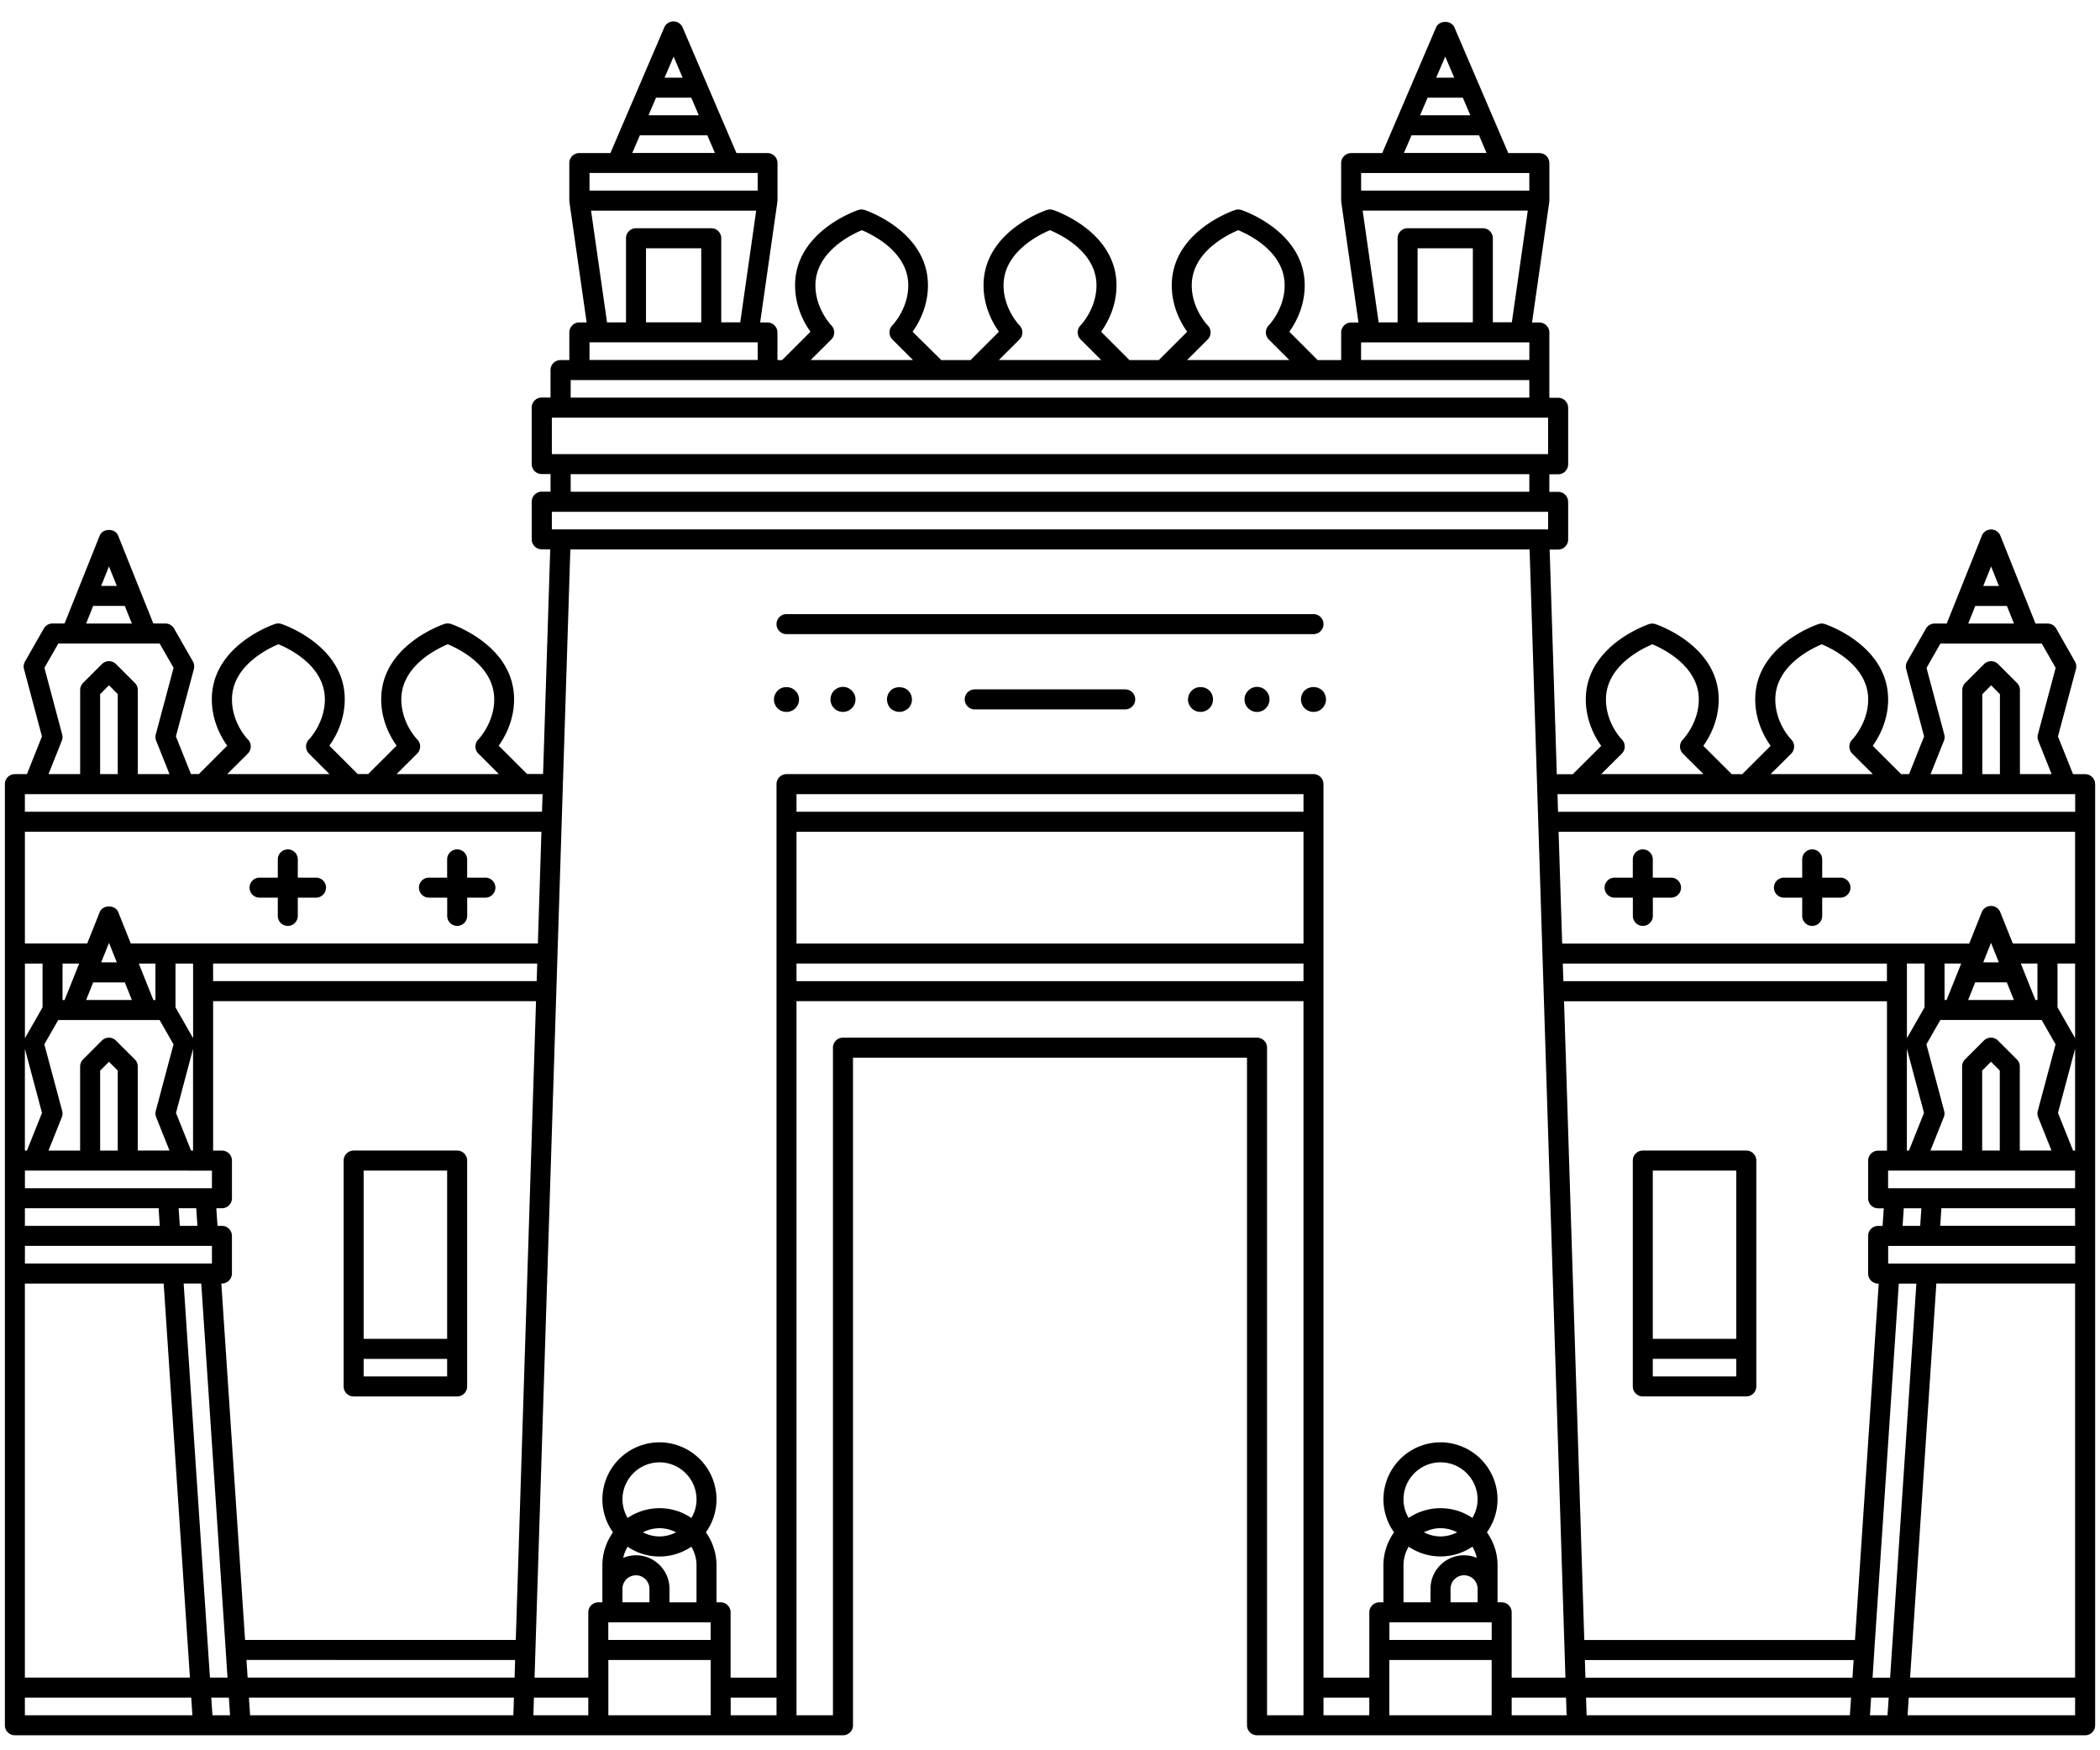 <svg width="84" height="70" viewBox="0 0 84 70" xmlns="http://www.w3.org/2000/svg"><title>Untitled 4</title><path d="M13.04 35.5a.4.4 0 0 1-.4.4h-.728v.73a.4.4 0 0 1-.8 0v-.73h-.73a.4.4 0 0 1 0-.8h.73v-.73a.4.4 0 0 1 .8 0v.73h.73c.22 0 .4.18.4.4zm6.376-.4h-.73v-.73a.4.4 0 0 0-.8 0v.73h-.728a.4.4 0 0 0 0 .8h.73v.73a.4.4 0 0 0 .8 0v-.73h.728a.4.4 0 0 0 0-.8zm-.73 11.316v9.033a.4.4 0 0 1-.4.4h-4.14a.4.4 0 0 1-.4-.4V46.415c0-.22.18-.4.4-.4h4.14c.222 0 .4.18.4.4zm-.8 7.93h-3.34v.703h3.34v-.705zm0-.802v-6.728h-3.34v6.728h3.34zm65.92-22.185V69a.4.4 0 0 1-.4.4H50.28a.4.4 0 0 1-.4-.4V42.3H34.12V69a.4.4 0 0 1-.4.4H.595a.4.4 0 0 1-.4-.4V31.36c0-.222.18-.4.4-.4h.483l.6-1.508-.718-2.694a.402.402 0 0 1 .04-.302l.752-1.317a.4.4 0 0 1 .348-.203h.483l1.404-3.512c.12-.305.62-.306.74 0l1.406 3.512h.483a.4.4 0 0 1 .347.202l.753 1.316c.052.09.066.2.04.302l-.72 2.694.602 1.507h.317l1.134-1.134c-.258-.36-.616-1.016-.616-1.854 0-2.146 2.43-2.98 2.53-3.015a.408.408 0 0 1 .255 0c.103.035 2.532.87 2.532 3.015 0 .84-.358 1.493-.616 1.854l1.134 1.133h.42l1.136-1.134c-.258-.36-.616-1.016-.616-1.854 0-2.146 2.43-2.98 2.53-3.015a.408.408 0 0 1 .255 0c.102.035 2.53.87 2.53 3.015 0 .84-.357 1.493-.615 1.854l1.135 1.133h.64l.286-8.986h-.34a.4.4 0 0 1-.4-.4v-1.506c0-.22.18-.4.4-.4h.353v-.704h-.354a.4.4 0 0 1-.4-.4v-2.26c0-.22.18-.4.4-.4h.353V14.8c0-.22.18-.4.4-.4h.352v-1.105c0-.22.18-.4.4-.4h.292l-.688-4.812.002-.024c0-.012-.007-.022-.007-.033V6.522c0-.22.18-.4.4-.4h1.244l2.155-5.026a.4.4 0 0 1 .733 0l2.154 5.026h1.242c.22 0 .4.18.4.4v1.505c0 .01-.007.02-.008.033 0 .008.003.016.002.024l-.688 4.812h.292c.22 0 .4.18.4.4V14.4h.187l1.134-1.133c-.258-.36-.616-1.015-.616-1.854 0-2.146 2.43-2.98 2.53-3.015a.408.408 0 0 1 .255 0c.102.035 2.53.87 2.53 3.015 0 .84-.357 1.493-.615 1.854L37.65 14.4h1.173l1.135-1.133c-.258-.36-.616-1.015-.616-1.854 0-2.146 2.43-2.98 2.532-3.015a.408.408 0 0 1 .254 0c.103.035 2.532.87 2.532 3.015 0 .84-.358 1.493-.616 1.854l1.133 1.134h1.175l1.135-1.133c-.258-.36-.616-1.015-.616-1.854 0-2.146 2.43-2.98 2.533-3.015a.408.408 0 0 1 .254 0c.103.035 2.53.87 2.53 3.015 0 .84-.357 1.493-.615 1.854l1.134 1.134h.94v-1.104c0-.22.18-.4.4-.4h.292l-.688-4.812.002-.024c0-.01-.007-.02-.007-.032V6.523c0-.22.18-.4.4-.4h1.243l2.154-5.026c.125-.295.61-.295.734 0l2.155 5.026h1.243c.22 0 .4.18.4.4v1.505c0 .01-.006.02-.007.033 0 .01.003.017.002.025l-.688 4.812h.292c.22 0 .4.18.4.4V15.908h.352c.22 0 .4.18.4.4v2.26a.4.4 0 0 1-.4.4h-.352v.703h.352c.22 0 .4.18.4.4v1.507a.4.4 0 0 1-.4.4h-.34l.286 8.985h.64l1.136-1.133c-.258-.362-.616-1.017-.616-1.855 0-2.146 2.43-2.98 2.532-3.015a.408.408 0 0 1 .254 0c.103.035 2.53.87 2.53 3.015 0 .84-.357 1.493-.615 1.854l1.135 1.132h.422l1.135-1.133c-.258-.362-.616-1.017-.616-1.855 0-2.146 2.43-2.98 2.532-3.015a.408.408 0 0 1 .254 0c.103.035 2.53.87 2.53 3.015 0 .84-.357 1.493-.615 1.854l1.134 1.132h.32l.6-1.507-.718-2.694a.402.402 0 0 1 .04-.3l.752-1.318a.4.4 0 0 1 .348-.202h.483l1.405-3.512a.4.4 0 0 1 .742 0l1.404 3.512h.482a.4.4 0 0 1 .348.202L83 26.46c.05.09.065.198.038.3l-.72 2.695.604 1.507h.482c.22-.003.4.177.4.397zm-.802 16.962h-5.348l-.047.704h5.394v-.704zm0-9.787H82.3v1.752l.7 1.225c.002.005 0 .01.004.015v-2.992zm-3.012 4.282l-.352-.353-.353.353v3.198h.704v-3.198h.002zm.8-.166v3.365h1.268l-.533-1.333a.403.403 0 0 1-.016-.252l.712-2.664-.557-.973h-4.052l-.558.973.71 2.664a.396.396 0 0 1-.015.252l-.533 1.333h1.266V42.65a.4.4 0 0 1 .118-.282l.753-.752a.4.4 0 0 1 .565 0l.752.752c.078.075.12.177.12.283zm-4.516 3.366h.082l.602-1.507-.685-2.567v4.073zm3.997-6.728h-1.265l-.282.705h1.83l-.283-.705zm1.225-.753h-.665l.583 1.458h.082v-1.458zm-1.545-.048l-.312-.78-.31.78h.623zm-1.505.048h-.666v1.458h.082l.584-1.458zm-1.467 0h-.704v2.992c.002-.005.002-.01.005-.015l.7-1.225v-1.752zm-1.457 8.986h7.48v-.704H75.524v.705zm.58 1.506h.704l.047-.704h-.704l-.047.704zm6.9-3.01v-4.073l-.684 2.566.602 1.506h.082zm0-12.75h-20.66l.143 4.47h16.282l.5-1.254a.4.4 0 0 1 .743 0l.502 1.253H83.003v-4.47zm-20.492 5.27l.023.704h12.942v-.705H62.51zm.05 1.505l.81 25.548h10.827l.95-14.255h-.024a.4.4 0 0 1-.4-.4v-1.506c0-.22.18-.4.4-.4h.178l.048-.704h-.225a.4.4 0 0 1-.4-.4v-1.506c0-.22.18-.4.4-.4h.353v-5.975H62.56zm.857 27.054h10.68l.046-.705H63.395l.022.704zm11.554-1.08l-.07 1.08h.702l1.05-15.76h-.703l-.98 14.678v.003zm8.034-15.482v-.705h-7.48v.705h7.48zm-4.278-25.595h1.83l-.282-.704h-1.266l-.282.704zm.602-1.505h.625l-.312-.78-.312.78zm-2.27 3.278l.71 2.664a.396.396 0 0 1-.015.252l-.533 1.333h1.268v-3.364c0-.106.043-.208.117-.283l.753-.753a.4.4 0 0 1 .566 0l.753.753a.405.405 0 0 1 .117.283v3.363h1.267l-.532-1.334a.403.403 0 0 1-.016-.252l.71-2.664-.556-.973h-4.052l-.556.973zm2.583.698l-.352.354v3.197h.705V27.76l-.352-.354zm-8.82 3.55h4.09l-.823-.82a.402.402 0 0 1 0-.564c.006-.007.636-.66.636-1.602 0-1.33-1.42-2.024-1.857-2.206-.438.182-1.858.875-1.858 2.206 0 .953.63 1.594.636 1.6a.405.405 0 0 1 .117.283.405.405 0 0 1-.116.283l-.825.82zm-6.776 0h4.09l-.822-.82a.402.402 0 0 1 0-.564c.006-.007.636-.66.636-1.602 0-1.33-1.42-2.024-1.857-2.206-.437.182-1.857.875-1.857 2.206 0 .953.63 1.594.636 1.6a.405.405 0 0 1 .116.283.405.405 0 0 1-.117.283l-.826.82zm-1.748.802l.022.705h20.685v-.705H62.296zM22.074 21.173h39.851v-.705H22.074v.705zm39.85-3.01v-1.46h-39.85v1.46h39.851zm-.812-9.74h-6.606l.64 4.47h.758V9.528c0-.222.18-.4.4-.4h3.01c.222 0 .4.18.4.4v3.362h.76l.638-4.47zM56.704 9.93v2.962h2.21V9.93h-2.21zm-2.26 4.467h6.73v-.705H54.443v.705zm1.713-8.28h3.304l-.3-.705h-2.7l-.303.705zm.645-1.506h2.013l-.302-.704h-1.408l-.303.705zm.646-1.505h.722l-.36-.842-.362.842zm-3.003 4.517h6.728v-.704h-6.728v.704zm-6.963 6.775h4.09l-.822-.822a.402.402 0 0 1 0-.564c.006-.006.636-.658.636-1.6 0-1.34-1.42-2.026-1.856-2.206-.438.182-1.86.874-1.86 2.206 0 .94.63 1.594.638 1.6a.402.402 0 0 1 0 .565l-.826.822zm-7.528 0h4.092l-.823-.822a.402.402 0 0 1 0-.564c.006-.006.636-.658.636-1.6 0-1.33-1.42-2.024-1.86-2.206-.437.182-1.857.875-1.857 2.206 0 .94.63 1.594.637 1.6a.402.402 0 0 1 0 .565l-.826.822zm-7.528 0h4.092l-.823-.822a.402.402 0 0 1 0-.564c.006-.006.636-.658.636-1.6 0-1.33-1.42-2.024-1.857-2.206-.438.182-1.857.875-1.857 2.206 0 .94.63 1.594.636 1.6a.402.402 0 0 1 0 .565l-.826.822zm-3.576-4.87v3.364h.76l.638-4.468h-6.606l.64 4.47h.758V9.527c0-.22.18-.4.4-.4h3.01c.22 0 .4.18.4.4zm-3.01.402v2.962h2.21V9.93h-2.21zm-2.26 4.467h6.728v-.705H23.58v.705zm1.712-8.28h3.304l-.302-.705h-2.7l-.302.705zm.646-1.506h2.013l-.3-.704h-1.41l-.302.705zm.645-1.505h.722l-.36-.842-.362.842zM23.58 7.622h6.728v-.704H23.58v.704zm-.753 8.28h38.346V15.2H22.827v.705zm0 3.06v.705h38.346v-.704H22.827zM15.865 30.96h4.09l-.822-.822a.402.402 0 0 1 0-.564c.006-.007.636-.66.636-1.602 0-1.34-1.42-2.026-1.858-2.206-.438.182-1.858.874-1.858 2.206 0 .953.63 1.594.636 1.6a.405.405 0 0 1 .117.283.405.405 0 0 1-.117.283l-.825.82zm-6.775 0h4.09l-.822-.822a.402.402 0 0 1 0-.564c.006-.007.636-.66.636-1.602 0-1.34-1.42-2.026-1.857-2.206-.438.182-1.858.874-1.858 2.206 0 .953.628 1.594.635 1.6a.405.405 0 0 1 .117.283.405.405 0 0 1-.117.283l-.825.82zm-5.645-6.023h1.83l-.283-.704H3.726l-.28.704zm.602-1.505h.625l-.313-.78-.313.78zm-2.27 3.278l.71 2.664a.396.396 0 0 1-.015.252L1.94 30.96h1.266v-3.364c0-.106.043-.208.117-.283l.753-.753a.4.4 0 0 1 .566 0l.753.753a.405.405 0 0 1 .117.283v3.363H6.78l-.533-1.334a.403.403 0 0 1-.016-.252l.712-2.664-.557-.973H2.333l-.556.973zm2.582.698l-.354.354v3.197h.705V27.76l-.35-.354zM1.35 31.76H.995v.705H21.68l.023-.705H1.35zm6.5 16.562h-.704l.047.704h.704l-.047-.704zm.627 1.505H.997v.705h7.48v-.705zm-7.48-.8H6.39l-.046-.705H.996v.704zm0-3.01h.08l.603-1.508-.685-2.567v4.073zm1.49-1.586a.396.396 0 0 1-.015.253l-.533 1.333h1.266v-3.364c0-.106.043-.208.117-.283l.752-.753a.4.4 0 0 1 .565 0l.753.752a.4.4 0 0 1 .118.282v3.364H6.78l-.533-1.333a.403.403 0 0 1-.016-.252l.71-2.663-.557-.973H2.33l-.557.973.715 2.664zm2.505-5.142H3.727l-.282.705h1.83l-.283-.705zm2.65 6.728h.08v-4.073L7.04 44.51l.603 1.506zm-2.93-3.2l-.353-.352-.353.353v3.198h.704v-3.198h.002zm3.765 4H.997v.705h7.48v-.704zm-.753-8.28H7.02v1.75l.7 1.226c.002.005 0 .01.004.015v-2.992zm-1.506 0h-.666l.583 1.457h.082v-1.458zm-1.546-.05l-.312-.78-.312.78h.624zm-1.505.05h-.665v1.457h.082l.583-1.458zm-1.466 0H.997v2.99c.002-.004.002-.01.005-.014l.7-1.225v-1.752zM.997 67.093h6.6l-1.05-15.76H.995v15.76zm7.402 0H9.1l-.07-1.08v-.002l-.98-14.68h-.704l1.052 15.762zm1.506 0h10.68l.02-.705H9.858l.047.704zm10.726-1.506l.81-25.547H8.525v5.976h.353c.22 0 .4.18.4.4v1.506a.4.4 0 0 1-.4.4h-.225l.047.704h.177c.22 0 .4.18.4.4v1.506a.4.4 0 0 1-.4.4h-.024l.95 14.255H20.63zm.836-26.348l.022-.705H8.524v.705h12.942zm.048-1.506l.142-4.47H.996v4.47h2.492l.5-1.253c.12-.304.62-.305.743 0l.5 1.254h16.283zM7.696 68.6l-.047-.705H.995v.705h6.7zm1.506 0l-.047-.705H8.45l.048.705h.704zm11.333 0l.022-.705h-10.6l.047.705h10.53zm2.997 0v-.705h-2.175l-.022.705H23.53zm4.73-3.716h-3.93v.704h4.093v-.704h-.164zm-2.284-1.342a.54.54 0 0 0-1.08 0v.54h1.08v-.54zm1.883-3.575c0-.817-.664-1.482-1.48-1.482-.818 0-1.482.665-1.482 1.482 0 .272.08.523.207.742a2.27 2.27 0 0 1 2.55 0c.128-.22.206-.47.206-.743zm-1.48 1.152c-.24 0-.465.062-.666.164.2.102.424.164.665.164.24 0 .463-.063.664-.164a1.464 1.464 0 0 0-.665-.165zm-1.276.74a1.47 1.47 0 0 0-.177.445 1.34 1.34 0 0 1 .51-.103c.74 0 1.342.602 1.342 1.34v.542h1.08v-1.48c0-.273-.078-.525-.206-.744a2.273 2.273 0 0 1-2.55 0zm3.322 4.53h-4.093v2.21h4.093v-2.21zm2.634 1.505h-1.834v.705h1.834v-.705zm0-.8V31.36c0-.222.18-.4.4-.4h21.078c.22 0 .4.18.4.4v35.735h1.834V64.483c0-.22.18-.4.4-.4h.164v-1.48c0-.493.16-.946.425-1.32a2.26 2.26 0 0 1-.424-1.316 2.285 2.285 0 0 1 2.283-2.283 2.285 2.285 0 0 1 2.28 2.283c0 .49-.16.944-.424 1.317.266.373.425.826.425 1.318v1.48h.165c.22 0 .4.18.4.4V67.094h2.15l-1.433-45.12H22.814l-1.432 45.12h2.15V64.483c0-.22.18-.4.4-.4h.163v-1.48c0-.493.16-.946.425-1.32a2.26 2.26 0 0 1-.425-1.316 2.285 2.285 0 0 1 2.282-2.283 2.285 2.285 0 0 1 2.283 2.283c0 .49-.16.944-.425 1.317.266.373.425.826.425 1.318v1.48h.164c.22 0 .4.18.4.4V67.094h1.836zm24.514-1.507h4.093v-.704h-4.092v.704zm3.528-5.62c0-.818-.664-1.483-1.48-1.483-.818 0-1.483.665-1.483 1.482 0 .272.078.523.206.742a2.277 2.277 0 0 1 2.55 0c.128-.22.206-.47.206-.743zm-1.48 1.15c-.24 0-.465.064-.666.166.2.102.425.164.665.164.24 0 .465-.063.666-.164a1.464 1.464 0 0 0-.665-.165zm-1.276.74c-.128.22-.207.472-.207.744v1.48h1.08v-.54a1.34 1.34 0 0 1 1.852-1.238 1.47 1.47 0 0 0-.176-.446 2.27 2.27 0 0 1-1.275.39c-.47 0-.91-.143-1.274-.39zm2.215 1.144a.54.54 0 0 0-.54.54v.54h1.082v-.54a.54.54 0 0 0-.54-.54zM52.14 31.76H31.86v.705H52.14v-.705zm-20.28 1.506v4.47H52.14v-4.47H31.86zm0 5.974H52.14v-.705H31.86v.705zm18.822 2.66v26.7h1.457V40.04H31.86V68.6h1.458V41.9c0-.22.18-.4.4-.4H50.28a.4.4 0 0 1 .402.4zm2.257 26.7h1.833v-.705H52.94v.705zm6.727-2.21h-4.093v2.21h4.093v-2.21zm2.998 2.21l-.022-.705h-2.175v.705h2.198zm11.33 0l.048-.705h-10.6l.022.705h10.53zm1.506 0l.048-.705h-.704l-.046.705h.703zm7.504-.705H76.35l-.046.705h6.7v-.705zm0-.8V51.332h-5.55l-1.05 15.76h6.6zM71.36 35.9h.728v.73a.4.4 0 0 0 .8 0v-.73h.73a.4.4 0 0 0 0-.8h-.73v-.73a.4.4 0 0 0-.8 0v.73h-.73a.4.4 0 0 0 0 .8zm-6.776 0h.73v.73a.4.4 0 0 0 .8 0v-.73h.728a.4.4 0 0 0 0-.8h-.73v-.73a.4.4 0 0 0-.8 0v.73h-.728a.4.4 0 0 0 0 .8zm.728 19.55V46.415c0-.22.18-.4.4-.4h4.14c.222 0 .4.18.4.4v9.033a.4.4 0 0 1-.4.4h-4.14a.4.4 0 0 1-.4-.4zm4.14-1.105h-3.34v.704h3.34v-.705zm-3.34-.8h3.34v-6.73h-3.34v6.73zm-21.1-25.974h-6.023a.4.4 0 0 0 0 .8h6.02a.4.4 0 0 0 0-.8zm-13.552.9a.493.493 0 0 0 .5-.497v-.002c0-.13-.05-.26-.142-.34-.18-.2-.54-.2-.71-.01-.09.09-.15.22-.15.35 0 .13.05.26.15.36.092.09.222.14.352.14zm2.26-1a.5.5 0 0 0-.5.5v.002c0 .28.22.498.5.498.27 0 .498-.22.5-.498v-.002c0-.27-.23-.5-.5-.5zm1.91.14c-.1.1-.15.23-.15.36 0 .13.05.26.14.36.1.09.23.14.36.14.12 0 .25-.05.36-.15a.5.5 0 0 0-.01-.7c-.19-.19-.54-.17-.7-.01zm12.04.01a.51.51 0 0 0-.15.35c0 .13.05.26.15.36a.506.506 0 0 0 .71-.01c.09-.09.14-.218.14-.347v-.002a.5.5 0 0 0-.14-.35c-.19-.19-.53-.19-.71 0zm2.61-.15c-.27 0-.5.23-.5.5v.002a.5.5 0 0 0 1 0v-.002a.5.5 0 0 0-.5-.5zm1.9.15a.5.5 0 0 0-.14.35v.002c0 .13.05.258.15.358.1.09.22.14.35.14a.5.5 0 0 0 .35-.14c.09-.1.15-.22.15-.36 0-.13-.06-.27-.14-.35a.525.525 0 0 0-.72 0zm-20.72-2.26h21.08a.4.4 0 0 0 0-.8H31.46a.4.4 0 0 0 0 .8z" fill="#000" fill-rule="evenodd"/></svg>